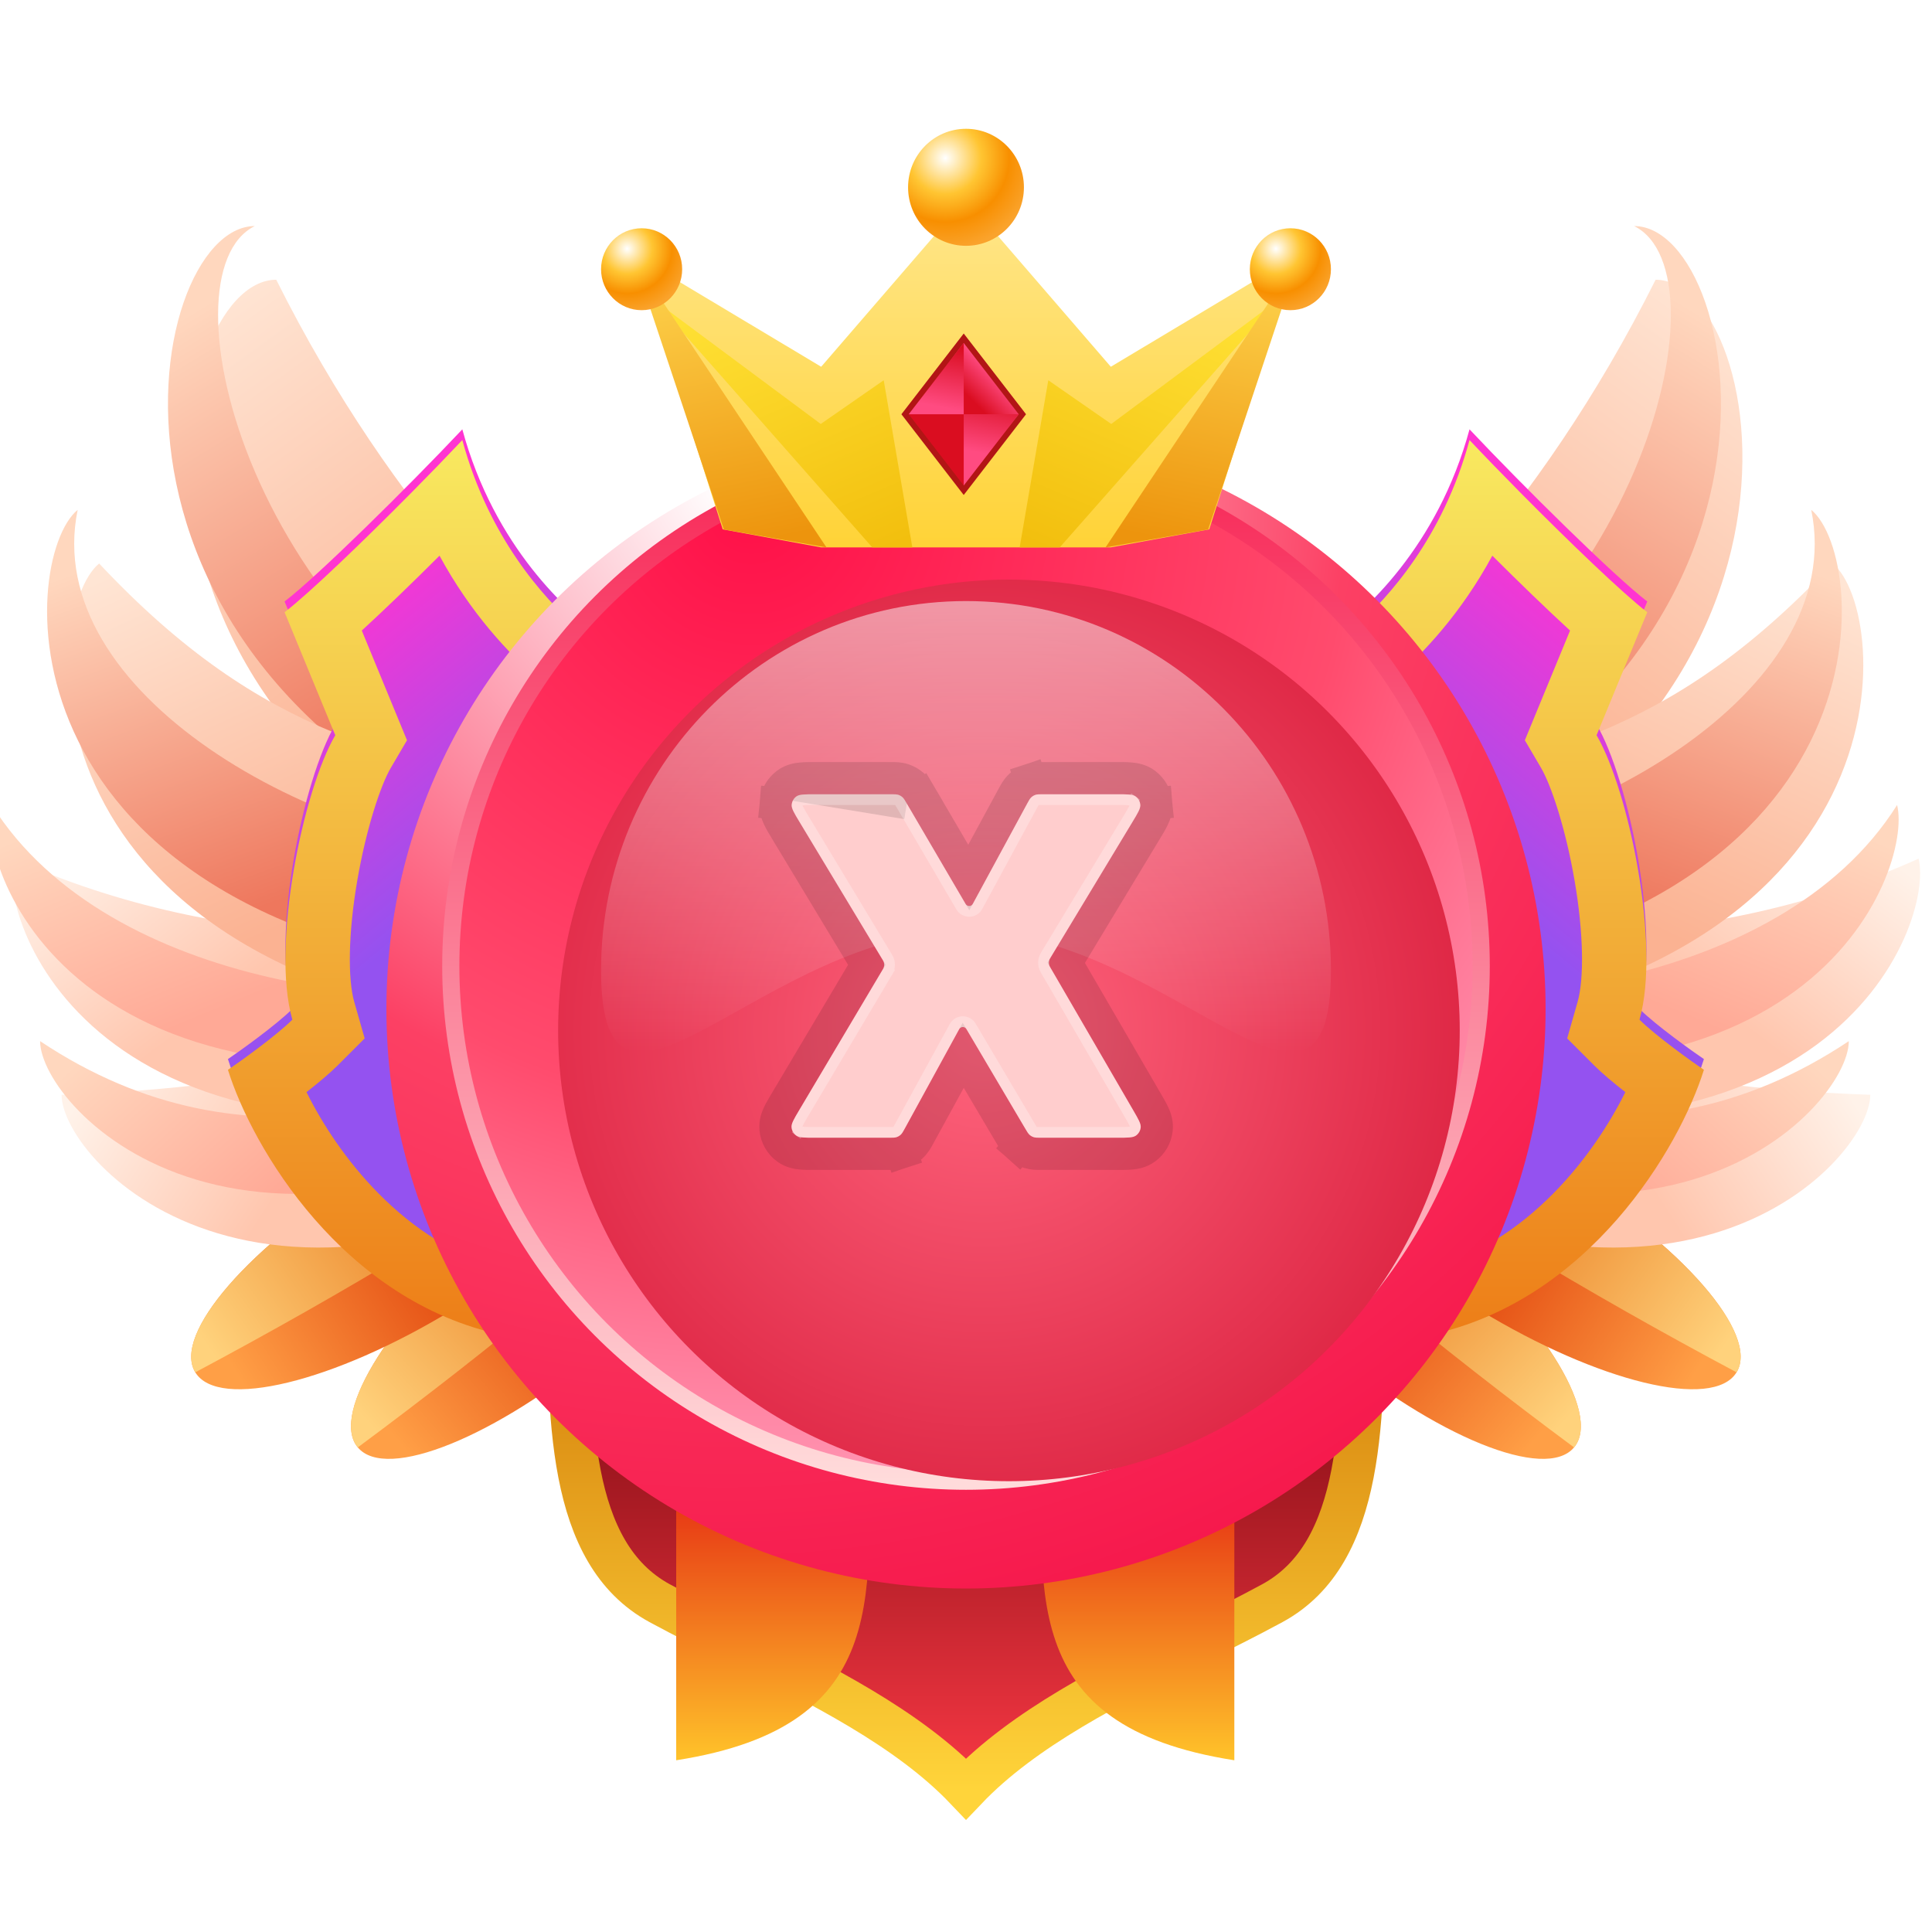 <svg width="180" height="180" viewBox="0 0 180 180" fill="none" xmlns="http://www.w3.org/2000/svg">
<path d="M68.729 153.092C66.216 151.839 63.754 150.612 61.457 149.364C52.879 144.703 52.944 132.065 53.012 118.865C53.018 117.691 53.024 116.512 53.024 115.334H126.976C126.976 116.512 126.982 117.691 126.988 118.865C127.056 132.065 127.121 144.703 118.543 149.364C116.246 150.612 113.784 151.839 111.271 153.092C103.566 156.933 95.381 161.013 90 166.667C84.619 161.013 76.434 156.933 68.729 153.092Z" fill="url(#paint0_linear_43_16993)" stroke="url(#paint1_linear_43_16993)" stroke-width="4"/>
<path d="M115 164C94.466 160.8 97.111 148 97.111 133H115V164Z" fill="url(#paint2_linear_43_16993)"/>
<path d="M63 164C83.534 160.8 80.889 148 80.889 133H63V164Z" fill="url(#paint3_linear_43_16993)"/>
<path d="M133.4 114.046C143.369 122.356 149.302 131.671 146.651 134.851C144 138.032 133.769 133.873 123.799 125.563C113.83 117.252 107.898 107.937 110.549 104.757C113.2 101.577 123.431 105.735 133.4 114.046Z" fill="url(#paint4_linear_43_16993)"/>
<path d="M133.4 114.046C143.369 122.356 149.302 131.671 146.651 134.852C134.103 125.548 121.87 115.526 110.549 104.757C113.2 101.577 123.431 105.736 133.4 114.046Z" fill="url(#paint5_linear_43_16993)"/>
<path d="M145.618 109.232C156.704 115.981 163.946 124.319 161.792 127.855C159.639 131.392 148.907 128.788 137.821 122.039C126.735 115.29 119.494 106.951 121.647 103.415C123.8 99.878 134.532 102.483 145.618 109.232Z" fill="url(#paint6_linear_43_16993)"/>
<path d="M145.618 109.233C156.704 115.982 163.946 124.32 161.793 127.857C148.01 120.506 134.433 112.398 121.647 103.416C123.8 99.88 134.532 102.484 145.618 109.233Z" fill="url(#paint7_linear_43_16993)"/>
<g filter="url(#filter0_i_43_16993)">
<path d="M174.249 100C152.758 99.2 144.389 96.073 124.186 87.237C122.804 88.906 120.221 95.123 116.264 101.925C154.749 127.5 174.249 106.283 174.249 100Z" fill="url(#paint8_linear_43_16993)"/>
</g>
<g filter="url(#filter1_i_43_16993)">
<path d="M174.249 100C154.749 113 135.749 105.5 119.249 98C117.867 99.669 120.221 95.123 116.264 101.925C154.749 127.5 174.249 106.283 174.249 100Z" fill="url(#paint9_linear_43_16993)"/>
</g>
<g filter="url(#filter2_i_43_16993)">
<path d="M178.749 77.999C158.749 86.999 137.249 85.999 125.32 82.663C124.582 84.7 124.249 91.424 122.819 99.163C170.595 111.142 180.249 83.999 178.749 77.999Z" fill="url(#paint10_linear_43_16993)"/>
</g>
<g filter="url(#filter3_i_43_16993)">
<path d="M178.748 77.999C167.748 95.499 138.177 97.834 126.248 94.499C125.511 96.536 124.248 91.424 122.819 99.163C170.595 111.142 180.248 83.999 178.748 77.999Z" fill="url(#paint11_linear_43_16993)"/>
</g>
<g filter="url(#filter4_i_43_16993)">
<path d="M154.249 24.062C143.249 46.062 129.249 59.563 119.749 67.063C121.249 71.063 123.249 78.563 124.248 84.063C173.248 68.063 164.749 24.062 154.249 24.062Z" fill="url(#paint12_linear_43_16993)"/>
</g>
<g filter="url(#filter5_i_43_16993)">
<path d="M154.249 24.062C163.249 28.499 154.721 63.499 125.749 75.499C127.249 79.499 127.749 79.499 124.249 84.063C173.249 68.063 164.749 24.062 154.249 24.062Z" fill="url(#paint13_linear_43_16993)"/>
</g>
<g filter="url(#filter6_i_43_16993)">
<path d="M170.749 50.5C155.249 67 143.249 68.5 124.749 73C124.749 75.167 127.249 87 129.749 94C178.749 89 176.249 55 170.749 50.5Z" fill="url(#paint14_linear_43_16993)"/>
</g>
<g filter="url(#filter7_i_43_16993)">
<path d="M170.748 50.5C174.249 67.5 148.749 82 128.249 83C128.249 85.167 130.249 91 129.748 94C178.748 89 176.248 55 170.748 50.5Z" fill="url(#paint15_linear_43_16993)"/>
</g>
<g filter="url(#filter8_d_43_16993)">
<path d="M136.912 38C133.939 48.975 127.004 55.166 123.749 57.417C123.749 69.99 124.99 88.999 127.064 120.746L127.145 122C145.829 122 156.201 104.834 158.749 96.673C157.749 96 154.249 93.5 152.749 92C154.749 85 151.721 70.565 148.749 65.5L153.471 54.04C150.357 51.648 142.007 43.403 136.912 38Z" fill="url(#paint16_linear_43_16993)"/>
</g>
<g filter="url(#filter9_i_43_16993)">
<path fill-rule="evenodd" clip-rule="evenodd" d="M148.749 65.5L153.471 54.04C151.21 52.303 146.188 47.481 141.657 42.901C139.947 41.173 138.307 39.48 136.912 38C136.29 40.294 135.495 42.38 134.597 44.264C131.2 51.391 126.323 55.636 123.749 57.417C123.749 69.99 124.99 88.999 127.064 120.746L127.145 122C128.48 122 129.772 121.912 131.022 121.747C131.734 121.652 132.433 121.533 133.118 121.389C148.057 118.263 156.487 103.919 158.749 96.673C157.749 96 154.249 93.5 152.749 92C154.749 85 151.721 70.565 148.749 65.5ZM151.429 98.75C150.348 97.906 149.274 97.011 148.506 96.243L146.01 93.746L146.979 90.352C147.592 88.208 147.546 83.969 146.7 79.04C145.863 74.167 144.513 70.137 143.574 68.537L142.066 65.968L146.278 55.747C144.129 53.777 141.549 51.279 139.036 48.772C136.153 54.098 132.607 57.897 129.769 60.33C129.929 71.938 130.992 88.8 132.722 115.323C137.499 114.131 141.481 111.468 144.729 108.18C147.746 105.127 149.977 101.673 151.429 98.75Z" fill="url(#paint17_linear_43_16993)"/>
</g>
<path d="M46.585 114.046C36.616 122.356 30.684 131.671 33.335 134.851C35.986 138.032 46.217 133.873 56.186 125.563C66.155 117.252 72.088 107.937 69.437 104.757C66.785 101.577 56.555 105.735 46.585 114.046Z" fill="url(#paint18_linear_43_16993)"/>
<path d="M46.585 114.046C36.616 122.356 30.684 131.671 33.335 134.852C45.882 125.548 58.115 115.526 69.436 104.757C66.785 101.577 56.555 105.736 46.585 114.046Z" fill="url(#paint19_linear_43_16993)"/>
<path d="M34.367 109.232C23.281 115.981 16.04 124.319 18.193 127.855C20.346 131.392 31.078 128.788 42.164 122.039C53.25 115.29 60.491 106.951 58.338 103.415C56.185 99.878 45.453 102.483 34.367 109.232Z" fill="url(#paint20_linear_43_16993)"/>
<path d="M34.367 109.233C23.281 115.982 16.04 124.32 18.193 127.857C31.975 120.506 45.553 112.398 58.338 103.416C56.185 99.88 45.453 102.484 34.367 109.233Z" fill="url(#paint21_linear_43_16993)"/>
<g filter="url(#filter10_i_43_16993)">
<path d="M5.737 100C27.228 99.2 35.596 96.073 55.799 87.237C57.181 88.906 59.764 95.123 63.721 101.925C25.237 127.5 5.737 106.283 5.737 100Z" fill="url(#paint22_linear_43_16993)"/>
</g>
<g filter="url(#filter11_i_43_16993)">
<path d="M5.737 100C25.237 113 44.237 105.5 60.737 98C62.118 99.669 59.764 95.123 63.721 101.925C25.237 127.5 5.737 106.283 5.737 100Z" fill="url(#paint23_linear_43_16993)"/>
</g>
<g filter="url(#filter12_i_43_16993)">
<path d="M1.237 77.999C21.237 86.999 42.737 85.999 54.666 82.663C55.403 84.7 55.737 91.424 57.166 99.163C9.39 111.142 -0.263 83.999 1.237 77.999Z" fill="url(#paint24_linear_43_16993)"/>
</g>
<g filter="url(#filter13_i_43_16993)">
<path d="M1.237 77.999C12.237 95.499 41.808 97.834 53.737 94.499C54.474 96.536 55.737 91.424 57.166 99.163C9.39 111.142 -0.263 83.999 1.237 77.999Z" fill="url(#paint25_linear_43_16993)"/>
</g>
<g filter="url(#filter14_i_43_16993)">
<path d="M25.737 24.062C36.737 46.062 50.737 59.563 60.237 67.063C58.737 71.063 56.737 78.563 55.737 84.063C6.737 68.063 15.237 24.062 25.737 24.062Z" fill="url(#paint26_linear_43_16993)"/>
</g>
<g filter="url(#filter15_i_43_16993)">
<path d="M25.737 24.062C16.737 28.499 25.264 63.499 54.237 75.499C52.737 79.499 52.237 79.499 55.737 84.063C6.737 68.063 15.237 24.062 25.737 24.062Z" fill="url(#paint27_linear_43_16993)"/>
</g>
<g filter="url(#filter16_i_43_16993)">
<path d="M9.237 50.5C24.737 67 36.737 68.5 55.237 73C55.237 75.167 52.737 87 50.237 94C1.237 89 3.737 55 9.237 50.5Z" fill="url(#paint28_linear_43_16993)"/>
</g>
<g filter="url(#filter17_i_43_16993)">
<path d="M9.237 50.5C5.737 67.5 31.237 82 51.737 83C51.737 85.167 49.737 91 50.237 94C1.237 89 3.737 55 9.237 50.5Z" fill="url(#paint29_linear_43_16993)"/>
</g>
<g filter="url(#filter18_d_43_16993)">
<path d="M43.074 38C46.046 48.975 52.981 55.166 56.237 57.417C56.237 69.99 54.995 88.999 52.922 120.746L52.84 122C34.157 122 23.785 104.834 21.237 96.673C22.237 96 25.737 93.5 27.237 92C25.237 85 28.265 70.565 31.237 65.5L26.514 54.04C29.628 51.648 37.978 43.403 43.074 38Z" fill="url(#paint30_linear_43_16993)"/>
</g>
<g filter="url(#filter19_i_43_16993)">
<path fill-rule="evenodd" clip-rule="evenodd" d="M31.237 65.5L26.514 54.04C28.775 52.303 33.797 47.481 38.329 42.901C40.038 41.173 41.678 39.48 43.074 38C43.695 40.294 44.49 42.38 45.388 44.264C48.785 51.391 53.662 55.636 56.237 57.417C56.237 69.99 54.995 88.999 52.922 120.746L52.84 122C51.505 122 50.214 121.912 48.964 121.747C48.251 121.652 47.552 121.533 46.867 121.389C31.929 118.263 23.499 103.919 21.237 96.673C22.237 96 25.737 93.5 27.237 92C25.237 85 28.265 70.565 31.237 65.5ZM28.556 98.75C29.637 97.906 30.711 97.011 31.48 96.243L33.976 93.746L33.006 90.352C32.394 88.208 32.44 83.969 33.286 79.04C34.122 74.167 35.473 70.137 36.412 68.537L37.919 65.968L33.707 55.747C35.856 53.777 38.437 51.279 40.95 48.772C43.832 54.098 47.378 57.897 50.216 60.33C50.057 71.938 48.993 88.8 47.263 115.323C42.487 114.131 38.504 111.468 35.256 108.18C32.24 105.127 30.008 101.673 28.556 98.75Z" fill="url(#paint31_linear_43_16993)"/>
</g>
<g filter="url(#filter20_d_43_16993)">
<circle cx="90" cy="90" r="54" fill="url(#paint32_radial_43_16993)"/>
</g>
<circle cx="90" cy="90" r="48" fill="url(#paint33_radial_43_16993)" stroke="url(#paint34_linear_43_16993)" stroke-width="1.6"/>
<g filter="url(#filter21_i_43_16993)">
<circle cx="90" cy="90" r="42" fill="url(#paint35_radial_43_16993)"/>
</g>
<path opacity="0.5" d="M124 90.407C124 109.409 108.778 86.758 90 86.758C71.222 86.758 56 109.409 56 90.407C56 71.404 71.222 56 90 56C108.778 56 124 71.404 124 90.407Z" fill="url(#paint36_linear_43_16993)"/>
<path d="M84.314 105.113C84.137 105.436 84.049 105.597 83.922 105.715C83.811 105.819 83.678 105.897 83.533 105.946C83.369 106 83.185 106 82.817 106H75.932C74.95 106 74.459 106 74.177 105.794C73.932 105.614 73.775 105.338 73.746 105.036C73.712 104.689 73.963 104.266 74.465 103.422L82.27 90.279C82.341 90.159 82.379 90.022 82.379 89.882C82.379 89.74 82.34 89.602 82.267 89.48L74.494 76.588C73.983 75.741 73.728 75.318 73.76 74.969C73.788 74.665 73.945 74.388 74.19 74.207C74.472 74 74.967 74 75.956 74H83C83.356 74 83.535 74 83.695 74.052C83.836 74.097 83.966 74.172 84.077 74.271C84.202 74.383 84.292 74.537 84.473 74.844L89.964 84.222C90.033 84.34 90.159 84.412 90.296 84.412C90.437 84.412 90.567 84.335 90.634 84.21L95.688 74.893C95.864 74.568 95.952 74.406 96.079 74.287C96.191 74.183 96.324 74.103 96.469 74.055C96.634 74 96.819 74 97.188 74H104.042C105.032 74 105.527 74 105.809 74.207C106.055 74.388 106.211 74.666 106.239 74.97C106.271 75.318 106.015 75.742 105.503 76.589L97.835 89.287C97.761 89.41 97.722 89.55 97.722 89.693C97.722 89.832 97.758 89.968 97.828 90.087L105.578 103.436C106.067 104.277 106.311 104.698 106.275 105.043C106.244 105.344 106.087 105.618 105.842 105.796C105.561 106 105.075 106 104.103 106H96.996C96.641 106 96.464 106 96.304 105.949C96.163 105.903 96.034 105.829 95.923 105.731C95.798 105.62 95.707 105.467 95.527 105.162L90.037 95.874C89.968 95.756 89.841 95.684 89.705 95.684C89.563 95.684 89.433 95.761 89.365 95.885L84.314 105.113Z" fill="#FFCDCD"/>
<path d="M84.492 74.833L85.767 74.086L90.259 81.757L94.369 74.178C94.381 74.156 94.393 74.133 94.406 74.109C94.536 73.867 94.739 73.486 95.055 73.192C95.324 72.94 95.645 72.749 95.995 72.632L96.467 74.048L95.995 72.632C96.404 72.496 96.835 72.498 97.11 72.5C97.138 72.5 97.164 72.5 97.188 72.5H104.042L104.1 72.5C104.545 72.5 104.976 72.5 105.328 72.532C105.686 72.565 106.219 72.647 106.698 72.999C107.289 73.434 107.666 74.102 107.733 74.834L106.239 74.97L107.733 74.834C107.787 75.426 107.581 75.924 107.424 76.247C107.27 76.566 107.047 76.934 106.817 77.315L106.787 77.364L99.338 89.7L106.876 102.683L106.904 102.732C107.124 103.11 107.337 103.477 107.484 103.794C107.634 104.117 107.828 104.613 107.767 105.197C107.692 105.922 107.313 106.58 106.724 107.009C106.249 107.354 105.724 107.436 105.369 107.468C105.021 107.5 104.596 107.5 104.159 107.5L104.103 107.5H96.996C96.973 107.5 96.948 107.5 96.921 107.5C96.657 107.502 96.242 107.504 95.845 107.377C95.506 107.268 95.194 107.089 94.927 106.853L95.923 105.731L94.927 106.853C94.616 106.577 94.407 106.218 94.274 105.99C94.26 105.967 94.247 105.945 94.236 105.925L89.742 98.321L85.63 105.833C85.618 105.854 85.606 105.877 85.593 105.902C85.463 106.142 85.258 106.521 84.944 106.813C84.674 107.063 84.355 107.253 84.006 107.369L83.533 105.946L84.006 107.369C83.598 107.504 83.168 107.502 82.895 107.5C82.867 107.5 82.841 107.5 82.817 107.5H75.932L75.875 107.5C75.434 107.5 75.005 107.5 74.655 107.468C74.299 107.435 73.769 107.354 73.291 107.004C72.701 106.572 72.323 105.908 72.253 105.18C72.196 104.591 72.397 104.094 72.55 103.77C72.702 103.453 72.92 103.085 73.146 102.705L73.175 102.656L80.76 89.885L73.209 77.362C73.2 77.346 73.19 77.33 73.18 77.313C72.95 76.933 72.728 76.564 72.574 76.246C72.417 75.923 72.212 75.424 72.266 74.832L73.569 74.952L72.266 74.832C72.333 74.101 72.71 73.434 73.302 72.999M84.492 74.833L73.302 72.999M84.492 74.833L85.767 74.086C85.755 74.066 85.742 74.044 85.729 74.021C85.596 73.791 85.388 73.43 85.076 73.152C84.809 72.914 84.496 72.734 84.155 72.624C83.758 72.496 83.341 72.498 83.076 72.5C83.049 72.5 83.023 72.5 83 72.5H75.956C75.936 72.5 75.917 72.5 75.898 72.5M84.492 74.833L75.898 72.5M73.302 72.999C73.781 72.647 74.313 72.565 74.671 72.532M73.302 72.999L74.671 72.532M75.898 72.5C75.454 72.5 75.023 72.5 74.671 72.532M75.898 72.5L74.671 72.532M80.983 90.255C80.983 90.255 80.982 90.254 80.982 90.254L80.983 90.255Z" stroke="black" stroke-opacity="0.12" stroke-width="3" style="mix-blend-mode:plus-darker"/>
<path d="M105.512 74.61L105.809 74.207L105.512 74.61C105.643 74.706 105.726 74.854 105.741 75.015C105.744 75.05 105.738 75.141 105.625 75.374C105.514 75.604 105.336 75.898 105.075 76.331L97.406 89.029C97.285 89.229 97.222 89.459 97.222 89.693C97.222 89.92 97.281 90.142 97.395 90.338L105.146 103.687C105.395 104.116 105.564 104.408 105.67 104.636C105.777 104.866 105.781 104.956 105.778 104.992C105.761 105.152 105.678 105.297 105.548 105.392C105.519 105.412 105.439 105.453 105.186 105.477C104.936 105.499 104.599 105.5 104.103 105.5H96.996C96.608 105.5 96.524 105.494 96.457 105.473C96.383 105.449 96.314 105.409 96.255 105.357C96.202 105.31 96.155 105.242 95.957 104.907L90.468 95.619C90.308 95.349 90.018 95.184 89.705 95.184C89.381 95.184 89.082 95.36 88.927 95.644L83.875 104.873C83.682 105.226 83.635 105.299 83.582 105.348C83.522 105.404 83.452 105.445 83.375 105.471C83.306 105.494 83.219 105.5 82.817 105.5H75.932C75.431 105.5 75.09 105.499 74.838 105.476C74.582 105.453 74.501 105.411 74.473 105.391L74.177 105.794L74.473 105.391C74.343 105.295 74.259 105.149 74.244 104.988C74.24 104.953 74.246 104.862 74.356 104.63C74.465 104.401 74.639 104.108 74.895 103.677L82.7 90.534L82.27 90.279L82.7 90.534C82.817 90.337 82.879 90.112 82.879 89.882C82.879 89.65 82.816 89.421 82.695 89.222L74.922 76.33C74.662 75.898 74.485 75.603 74.374 75.374C74.261 75.141 74.255 75.05 74.258 75.015C74.273 74.853 74.356 74.706 74.487 74.61C74.515 74.589 74.596 74.547 74.854 74.524C75.108 74.501 75.451 74.5 75.956 74.5H83C83.39 74.5 83.474 74.506 83.541 74.527C83.616 74.552 83.685 74.591 83.744 74.644C83.797 74.691 83.844 74.76 84.041 75.097L89.532 84.474C89.691 84.745 89.982 84.912 90.296 84.912C90.621 84.912 90.919 84.734 91.074 84.449L96.127 75.131C96.32 74.776 96.367 74.702 96.42 74.653C96.48 74.597 96.55 74.555 96.628 74.529C96.697 74.506 96.784 74.5 97.188 74.5H104.042C104.547 74.5 104.891 74.501 105.145 74.524C105.403 74.547 105.484 74.589 105.512 74.61Z" stroke="white" stroke-opacity="0.25"/>
<path fill-rule="evenodd" clip-rule="evenodd" d="M67.334 49.317L59.238 23.831L76.508 34.169L90 18.541L103.492 34.169L120.762 23.831L112.667 49.317L103.492 51H90H76.508L67.334 49.317Z" fill="url(#paint37_linear_43_16993)"/>
<path d="M97.667 35.427L103.533 39.5L119 28L98.733 51H95L97.667 35.427Z" fill="url(#paint38_linear_43_16993)"/>
<path d="M82.333 35.427L76.467 39.5L61 28L81.267 51H85L82.333 35.427Z" fill="url(#paint39_linear_43_16993)"/>
<path d="M121 24L112.562 49.327L103 51L121 24Z" fill="url(#paint40_linear_43_16993)"/>
<path d="M59 24L67.438 49.327L77 51L59 24Z" fill="url(#paint41_linear_43_16993)"/>
<path d="M90 31.788L89.788 31.514L89.576 31.788L84.452 38.428L84.323 38.595L84.452 38.761L89.576 45.401L89.788 45.675L90 45.401L95.124 38.761L95.252 38.595L95.124 38.428L90 31.788Z" fill="url(#paint42_linear_43_16993)" stroke="#B21515" stroke-width="0.54"/>
<path d="M94.912 38.594L89.788 45.233L89.788 38.594H94.912Z" fill="url(#paint43_linear_43_16993)"/>
<path d="M89.788 31.955L89.788 38.595L84.664 38.595L89.788 31.955Z" fill="url(#paint44_linear_43_16993)"/>
<ellipse cx="59.778" cy="25.083" rx="3.778" ry="3.816" fill="url(#paint45_radial_43_16993)"/>
<ellipse cx="120.222" cy="25.083" rx="3.778" ry="3.816" fill="url(#paint46_radial_43_16993)"/>
<ellipse cx="90" cy="17.451" rx="5.397" ry="5.451" fill="url(#paint47_radial_43_16993)"/>
<defs>
<filter id="filter0_i_43_16993" x="116.264" y="87.236" width="57.985" height="27.998" filterUnits="userSpaceOnUse" color-interpolation-filters="sRGB">
<feFlood flood-opacity="0" result="BackgroundImageFix"/>
<feBlend mode="normal" in="SourceGraphic" in2="BackgroundImageFix" result="shape"/>
<feColorMatrix in="SourceAlpha" type="matrix" values="0 0 0 0 0 0 0 0 0 0 0 0 0 0 0 0 0 0 127 0" result="hardAlpha"/>
<feOffset dy="2"/>
<feGaussianBlur stdDeviation="0.5"/>
<feComposite in2="hardAlpha" operator="arithmetic" k2="-1" k3="1"/>
<feColorMatrix type="matrix" values="0 0 0 0 1 0 0 0 0 1 0 0 0 0 1 0 0 0 0.5 0"/>
<feBlend mode="normal" in2="shape" result="effect1_innerShadow_43_16993"/>
</filter>
<filter id="filter1_i_43_16993" x="115.664" y="97.4" width="58.584" height="16.834" filterUnits="userSpaceOnUse" color-interpolation-filters="sRGB">
<feFlood flood-opacity="0" result="BackgroundImageFix"/>
<feBlend mode="normal" in="SourceGraphic" in2="BackgroundImageFix" result="shape"/>
<feColorMatrix in="SourceAlpha" type="matrix" values="0 0 0 0 0 0 0 0 0 0 0 0 0 0 0 0 0 0 127 0" result="hardAlpha"/>
<feOffset dx="-2" dy="-3"/>
<feGaussianBlur stdDeviation="0.3"/>
<feComposite in2="hardAlpha" operator="arithmetic" k2="-1" k3="1"/>
<feColorMatrix type="matrix" values="0 0 0 0 0 0 0 0 0 0 0 0 0 0 0 0 0 0 0.06 0"/>
<feBlend mode="color-burn" in2="shape" result="effect1_innerShadow_43_16993"/>
</filter>
<filter id="filter2_i_43_16993" x="122.819" y="77.998" width="56.073" height="25.184" filterUnits="userSpaceOnUse" color-interpolation-filters="sRGB">
<feFlood flood-opacity="0" result="BackgroundImageFix"/>
<feBlend mode="normal" in="SourceGraphic" in2="BackgroundImageFix" result="shape"/>
<feColorMatrix in="SourceAlpha" type="matrix" values="0 0 0 0 0 0 0 0 0 0 0 0 0 0 0 0 0 0 127 0" result="hardAlpha"/>
<feOffset dy="2"/>
<feGaussianBlur stdDeviation="0.5"/>
<feComposite in2="hardAlpha" operator="arithmetic" k2="-1" k3="1"/>
<feColorMatrix type="matrix" values="0 0 0 0 1 0 0 0 0 1 0 0 0 0 1 0 0 0 0.5 0"/>
<feBlend mode="normal" in2="shape" result="effect1_innerShadow_43_16993"/>
</filter>
<filter id="filter3_i_43_16993" x="122.219" y="77.398" width="56.673" height="24.784" filterUnits="userSpaceOnUse" color-interpolation-filters="sRGB">
<feFlood flood-opacity="0" result="BackgroundImageFix"/>
<feBlend mode="normal" in="SourceGraphic" in2="BackgroundImageFix" result="shape"/>
<feColorMatrix in="SourceAlpha" type="matrix" values="0 0 0 0 0 0 0 0 0 0 0 0 0 0 0 0 0 0 127 0" result="hardAlpha"/>
<feOffset dx="-2" dy="-3"/>
<feGaussianBlur stdDeviation="0.3"/>
<feComposite in2="hardAlpha" operator="arithmetic" k2="-1" k3="1"/>
<feColorMatrix type="matrix" values="0 0 0 0 0 0 0 0 0 0 0 0 0 0 0 0 0 0 0.06 0"/>
<feBlend mode="color-burn" in2="shape" result="effect1_innerShadow_43_16993"/>
</filter>
<filter id="filter4_i_43_16993" x="119.749" y="24.062" width="42.588" height="61" filterUnits="userSpaceOnUse" color-interpolation-filters="sRGB">
<feFlood flood-opacity="0" result="BackgroundImageFix"/>
<feBlend mode="normal" in="SourceGraphic" in2="BackgroundImageFix" result="shape"/>
<feColorMatrix in="SourceAlpha" type="matrix" values="0 0 0 0 0 0 0 0 0 0 0 0 0 0 0 0 0 0 127 0" result="hardAlpha"/>
<feOffset dy="2"/>
<feGaussianBlur stdDeviation="0.5"/>
<feComposite in2="hardAlpha" operator="arithmetic" k2="-1" k3="1"/>
<feColorMatrix type="matrix" values="0 0 0 0 1 0 0 0 0 1 0 0 0 0 1 0 0 0 0.5 0"/>
<feBlend mode="normal" in2="shape" result="effect1_innerShadow_43_16993"/>
</filter>
<filter id="filter5_i_43_16993" x="123.649" y="23.462" width="38.688" height="60.6" filterUnits="userSpaceOnUse" color-interpolation-filters="sRGB">
<feFlood flood-opacity="0" result="BackgroundImageFix"/>
<feBlend mode="normal" in="SourceGraphic" in2="BackgroundImageFix" result="shape"/>
<feColorMatrix in="SourceAlpha" type="matrix" values="0 0 0 0 0 0 0 0 0 0 0 0 0 0 0 0 0 0 127 0" result="hardAlpha"/>
<feOffset dx="-2" dy="-3"/>
<feGaussianBlur stdDeviation="0.3"/>
<feComposite in2="hardAlpha" operator="arithmetic" k2="-1" k3="1"/>
<feColorMatrix type="matrix" values="0 0 0 0 0 0 0 0 0 0 0 0 0 0 0 0 0 0 0.06 0"/>
<feBlend mode="color-burn" in2="shape" result="effect1_innerShadow_43_16993"/>
</filter>
<filter id="filter6_i_43_16993" x="124.749" y="50.5" width="48.85" height="44.5" filterUnits="userSpaceOnUse" color-interpolation-filters="sRGB">
<feFlood flood-opacity="0" result="BackgroundImageFix"/>
<feBlend mode="normal" in="SourceGraphic" in2="BackgroundImageFix" result="shape"/>
<feColorMatrix in="SourceAlpha" type="matrix" values="0 0 0 0 0 0 0 0 0 0 0 0 0 0 0 0 0 0 127 0" result="hardAlpha"/>
<feOffset dy="2"/>
<feGaussianBlur stdDeviation="0.5"/>
<feComposite in2="hardAlpha" operator="arithmetic" k2="-1" k3="1"/>
<feColorMatrix type="matrix" values="0 0 0 0 1 0 0 0 0 1 0 0 0 0 1 0 0 0 0.5 0"/>
<feBlend mode="normal" in2="shape" result="effect1_innerShadow_43_16993"/>
</filter>
<filter id="filter7_i_43_16993" x="127.649" y="49.9" width="45.95" height="44.1" filterUnits="userSpaceOnUse" color-interpolation-filters="sRGB">
<feFlood flood-opacity="0" result="BackgroundImageFix"/>
<feBlend mode="normal" in="SourceGraphic" in2="BackgroundImageFix" result="shape"/>
<feColorMatrix in="SourceAlpha" type="matrix" values="0 0 0 0 0 0 0 0 0 0 0 0 0 0 0 0 0 0 127 0" result="hardAlpha"/>
<feOffset dx="-2" dy="-3"/>
<feGaussianBlur stdDeviation="0.3"/>
<feComposite in2="hardAlpha" operator="arithmetic" k2="-1" k3="1"/>
<feColorMatrix type="matrix" values="0 0 0 0 0 0 0 0 0 0 0 0 0 0 0 0 0 0 0.06 0"/>
<feBlend mode="color-burn" in2="shape" result="effect1_innerShadow_43_16993"/>
</filter>
<filter id="filter8_d_43_16993" x="119.749" y="36" width="43" height="92" filterUnits="userSpaceOnUse" color-interpolation-filters="sRGB">
<feFlood flood-opacity="0" result="BackgroundImageFix"/>
<feColorMatrix in="SourceAlpha" type="matrix" values="0 0 0 0 0 0 0 0 0 0 0 0 0 0 0 0 0 0 127 0" result="hardAlpha"/>
<feOffset dy="2"/>
<feGaussianBlur stdDeviation="2"/>
<feComposite in2="hardAlpha" operator="out"/>
<feColorMatrix type="matrix" values="0 0 0 0 0 0 0 0 0 0 0 0 0 0 0 0 0 0 0.25 0"/>
<feBlend mode="normal" in2="BackgroundImageFix" result="effect1_dropShadow_43_16993"/>
<feBlend mode="normal" in="SourceGraphic" in2="effect1_dropShadow_43_16993" result="shape"/>
</filter>
<filter id="filter9_i_43_16993" x="123.749" y="38" width="35" height="86" filterUnits="userSpaceOnUse" color-interpolation-filters="sRGB">
<feFlood flood-opacity="0" result="BackgroundImageFix"/>
<feBlend mode="normal" in="SourceGraphic" in2="BackgroundImageFix" result="shape"/>
<feColorMatrix in="SourceAlpha" type="matrix" values="0 0 0 0 0 0 0 0 0 0 0 0 0 0 0 0 0 0 127 0" result="hardAlpha"/>
<feOffset dy="3"/>
<feGaussianBlur stdDeviation="1"/>
<feComposite in2="hardAlpha" operator="arithmetic" k2="-1" k3="1"/>
<feColorMatrix type="matrix" values="0 0 0 0 1 0 0 0 0 1 0 0 0 0 1 0 0 0 0.1 0"/>
<feBlend mode="plus-lighter" in2="shape" result="effect1_innerShadow_43_16993"/>
</filter>
<filter id="filter10_i_43_16993" x="5.737" y="87.236" width="57.985" height="27.998" filterUnits="userSpaceOnUse" color-interpolation-filters="sRGB">
<feFlood flood-opacity="0" result="BackgroundImageFix"/>
<feBlend mode="normal" in="SourceGraphic" in2="BackgroundImageFix" result="shape"/>
<feColorMatrix in="SourceAlpha" type="matrix" values="0 0 0 0 0 0 0 0 0 0 0 0 0 0 0 0 0 0 127 0" result="hardAlpha"/>
<feOffset dy="2"/>
<feGaussianBlur stdDeviation="0.5"/>
<feComposite in2="hardAlpha" operator="arithmetic" k2="-1" k3="1"/>
<feColorMatrix type="matrix" values="0 0 0 0 1 0 0 0 0 1 0 0 0 0 1 0 0 0 0.5 0"/>
<feBlend mode="normal" in2="shape" result="effect1_innerShadow_43_16993"/>
</filter>
<filter id="filter11_i_43_16993" x="5.137" y="97.4" width="58.584" height="16.834" filterUnits="userSpaceOnUse" color-interpolation-filters="sRGB">
<feFlood flood-opacity="0" result="BackgroundImageFix"/>
<feBlend mode="normal" in="SourceGraphic" in2="BackgroundImageFix" result="shape"/>
<feColorMatrix in="SourceAlpha" type="matrix" values="0 0 0 0 0 0 0 0 0 0 0 0 0 0 0 0 0 0 127 0" result="hardAlpha"/>
<feOffset dx="-2" dy="-3"/>
<feGaussianBlur stdDeviation="0.3"/>
<feComposite in2="hardAlpha" operator="arithmetic" k2="-1" k3="1"/>
<feColorMatrix type="matrix" values="0 0 0 0 0 0 0 0 0 0 0 0 0 0 0 0 0 0 0.06 0"/>
<feBlend mode="color-burn" in2="shape" result="effect1_innerShadow_43_16993"/>
</filter>
<filter id="filter12_i_43_16993" x="1.093" y="77.998" width="56.073" height="25.184" filterUnits="userSpaceOnUse" color-interpolation-filters="sRGB">
<feFlood flood-opacity="0" result="BackgroundImageFix"/>
<feBlend mode="normal" in="SourceGraphic" in2="BackgroundImageFix" result="shape"/>
<feColorMatrix in="SourceAlpha" type="matrix" values="0 0 0 0 0 0 0 0 0 0 0 0 0 0 0 0 0 0 127 0" result="hardAlpha"/>
<feOffset dy="2"/>
<feGaussianBlur stdDeviation="0.5"/>
<feComposite in2="hardAlpha" operator="arithmetic" k2="-1" k3="1"/>
<feColorMatrix type="matrix" values="0 0 0 0 1 0 0 0 0 1 0 0 0 0 1 0 0 0 0.5 0"/>
<feBlend mode="normal" in2="shape" result="effect1_innerShadow_43_16993"/>
</filter>
<filter id="filter13_i_43_16993" x="0.493" y="77.398" width="56.673" height="24.784" filterUnits="userSpaceOnUse" color-interpolation-filters="sRGB">
<feFlood flood-opacity="0" result="BackgroundImageFix"/>
<feBlend mode="normal" in="SourceGraphic" in2="BackgroundImageFix" result="shape"/>
<feColorMatrix in="SourceAlpha" type="matrix" values="0 0 0 0 0 0 0 0 0 0 0 0 0 0 0 0 0 0 127 0" result="hardAlpha"/>
<feOffset dx="-2" dy="-3"/>
<feGaussianBlur stdDeviation="0.3"/>
<feComposite in2="hardAlpha" operator="arithmetic" k2="-1" k3="1"/>
<feColorMatrix type="matrix" values="0 0 0 0 0 0 0 0 0 0 0 0 0 0 0 0 0 0 0.06 0"/>
<feBlend mode="color-burn" in2="shape" result="effect1_innerShadow_43_16993"/>
</filter>
<filter id="filter14_i_43_16993" x="17.649" y="24.062" width="42.588" height="61" filterUnits="userSpaceOnUse" color-interpolation-filters="sRGB">
<feFlood flood-opacity="0" result="BackgroundImageFix"/>
<feBlend mode="normal" in="SourceGraphic" in2="BackgroundImageFix" result="shape"/>
<feColorMatrix in="SourceAlpha" type="matrix" values="0 0 0 0 0 0 0 0 0 0 0 0 0 0 0 0 0 0 127 0" result="hardAlpha"/>
<feOffset dy="2"/>
<feGaussianBlur stdDeviation="0.5"/>
<feComposite in2="hardAlpha" operator="arithmetic" k2="-1" k3="1"/>
<feColorMatrix type="matrix" values="0 0 0 0 1 0 0 0 0 1 0 0 0 0 1 0 0 0 0.5 0"/>
<feBlend mode="normal" in2="shape" result="effect1_innerShadow_43_16993"/>
</filter>
<filter id="filter15_i_43_16993" x="17.049" y="23.462" width="38.688" height="60.6" filterUnits="userSpaceOnUse" color-interpolation-filters="sRGB">
<feFlood flood-opacity="0" result="BackgroundImageFix"/>
<feBlend mode="normal" in="SourceGraphic" in2="BackgroundImageFix" result="shape"/>
<feColorMatrix in="SourceAlpha" type="matrix" values="0 0 0 0 0 0 0 0 0 0 0 0 0 0 0 0 0 0 127 0" result="hardAlpha"/>
<feOffset dx="-2" dy="-3"/>
<feGaussianBlur stdDeviation="0.3"/>
<feComposite in2="hardAlpha" operator="arithmetic" k2="-1" k3="1"/>
<feColorMatrix type="matrix" values="0 0 0 0 0 0 0 0 0 0 0 0 0 0 0 0 0 0 0.06 0"/>
<feBlend mode="color-burn" in2="shape" result="effect1_innerShadow_43_16993"/>
</filter>
<filter id="filter16_i_43_16993" x="6.387" y="50.5" width="48.85" height="44.5" filterUnits="userSpaceOnUse" color-interpolation-filters="sRGB">
<feFlood flood-opacity="0" result="BackgroundImageFix"/>
<feBlend mode="normal" in="SourceGraphic" in2="BackgroundImageFix" result="shape"/>
<feColorMatrix in="SourceAlpha" type="matrix" values="0 0 0 0 0 0 0 0 0 0 0 0 0 0 0 0 0 0 127 0" result="hardAlpha"/>
<feOffset dy="2"/>
<feGaussianBlur stdDeviation="0.5"/>
<feComposite in2="hardAlpha" operator="arithmetic" k2="-1" k3="1"/>
<feColorMatrix type="matrix" values="0 0 0 0 1 0 0 0 0 1 0 0 0 0 1 0 0 0 0.5 0"/>
<feBlend mode="normal" in2="shape" result="effect1_innerShadow_43_16993"/>
</filter>
<filter id="filter17_i_43_16993" x="5.787" y="49.9" width="45.95" height="44.1" filterUnits="userSpaceOnUse" color-interpolation-filters="sRGB">
<feFlood flood-opacity="0" result="BackgroundImageFix"/>
<feBlend mode="normal" in="SourceGraphic" in2="BackgroundImageFix" result="shape"/>
<feColorMatrix in="SourceAlpha" type="matrix" values="0 0 0 0 0 0 0 0 0 0 0 0 0 0 0 0 0 0 127 0" result="hardAlpha"/>
<feOffset dx="-2" dy="-3"/>
<feGaussianBlur stdDeviation="0.3"/>
<feComposite in2="hardAlpha" operator="arithmetic" k2="-1" k3="1"/>
<feColorMatrix type="matrix" values="0 0 0 0 0 0 0 0 0 0 0 0 0 0 0 0 0 0 0.06 0"/>
<feBlend mode="color-burn" in2="shape" result="effect1_innerShadow_43_16993"/>
</filter>
<filter id="filter18_d_43_16993" x="17.237" y="36" width="43" height="92" filterUnits="userSpaceOnUse" color-interpolation-filters="sRGB">
<feFlood flood-opacity="0" result="BackgroundImageFix"/>
<feColorMatrix in="SourceAlpha" type="matrix" values="0 0 0 0 0 0 0 0 0 0 0 0 0 0 0 0 0 0 127 0" result="hardAlpha"/>
<feOffset dy="2"/>
<feGaussianBlur stdDeviation="2"/>
<feComposite in2="hardAlpha" operator="out"/>
<feColorMatrix type="matrix" values="0 0 0 0 0 0 0 0 0 0 0 0 0 0 0 0 0 0 0.25 0"/>
<feBlend mode="normal" in2="BackgroundImageFix" result="effect1_dropShadow_43_16993"/>
<feBlend mode="normal" in="SourceGraphic" in2="effect1_dropShadow_43_16993" result="shape"/>
</filter>
<filter id="filter19_i_43_16993" x="21.237" y="38" width="35" height="86" filterUnits="userSpaceOnUse" color-interpolation-filters="sRGB">
<feFlood flood-opacity="0" result="BackgroundImageFix"/>
<feBlend mode="normal" in="SourceGraphic" in2="BackgroundImageFix" result="shape"/>
<feColorMatrix in="SourceAlpha" type="matrix" values="0 0 0 0 0 0 0 0 0 0 0 0 0 0 0 0 0 0 127 0" result="hardAlpha"/>
<feOffset dy="3"/>
<feGaussianBlur stdDeviation="1"/>
<feComposite in2="hardAlpha" operator="arithmetic" k2="-1" k3="1"/>
<feColorMatrix type="matrix" values="0 0 0 0 1 0 0 0 0 1 0 0 0 0 1 0 0 0 0.1 0"/>
<feBlend mode="plus-lighter" in2="shape" result="effect1_innerShadow_43_16993"/>
</filter>
<filter id="filter20_d_43_16993" x="32" y="36" width="116" height="116" filterUnits="userSpaceOnUse" color-interpolation-filters="sRGB">
<feFlood flood-opacity="0" result="BackgroundImageFix"/>
<feColorMatrix in="SourceAlpha" type="matrix" values="0 0 0 0 0 0 0 0 0 0 0 0 0 0 0 0 0 0 127 0" result="hardAlpha"/>
<feOffset dy="4"/>
<feGaussianBlur stdDeviation="2"/>
<feComposite in2="hardAlpha" operator="out"/>
<feColorMatrix type="matrix" values="0 0 0 0 0 0 0 0 0 0 0 0 0 0 0 0 0 0 0.15 0"/>
<feBlend mode="normal" in2="BackgroundImageFix" result="effect1_dropShadow_43_16993"/>
<feBlend mode="normal" in="SourceGraphic" in2="effect1_dropShadow_43_16993" result="shape"/>
</filter>
<filter id="filter21_i_43_16993" x="48" y="48" width="88" height="90" filterUnits="userSpaceOnUse" color-interpolation-filters="sRGB">
<feFlood flood-opacity="0" result="BackgroundImageFix"/>
<feBlend mode="normal" in="SourceGraphic" in2="BackgroundImageFix" result="shape"/>
<feColorMatrix in="SourceAlpha" type="matrix" values="0 0 0 0 0 0 0 0 0 0 0 0 0 0 0 0 0 0 127 0" result="hardAlpha"/>
<feOffset dx="4" dy="6"/>
<feGaussianBlur stdDeviation="5"/>
<feComposite in2="hardAlpha" operator="arithmetic" k2="-1" k3="1"/>
<feColorMatrix type="matrix" values="0 0 0 0 0 0 0 0 0 0 0 0 0 0 0 0 0 0 0.2 0"/>
<feBlend mode="plus-darker" in2="shape" result="effect1_innerShadow_43_16993"/>
</filter>
<linearGradient id="paint0_linear_43_16993" x1="90" y1="115.334" x2="90" y2="166.667" gradientUnits="userSpaceOnUse">
<stop stop-color="#600006"/>
<stop offset="1" stop-color="#F83844"/>
</linearGradient>
<linearGradient id="paint1_linear_43_16993" x1="90" y1="115.334" x2="90" y2="166.667" gradientUnits="userSpaceOnUse">
<stop stop-color="#CD7003"/>
<stop offset="1" stop-color="#FFD43A"/>
</linearGradient>
<linearGradient id="paint2_linear_43_16993" x1="106" y1="133" x2="106" y2="164" gradientUnits="userSpaceOnUse">
<stop stop-color="#E00E0E"/>
<stop offset="1" stop-color="#FFC32A"/>
</linearGradient>
<linearGradient id="paint3_linear_43_16993" x1="72" y1="133" x2="72" y2="164" gradientUnits="userSpaceOnUse">
<stop stop-color="#E00E0E"/>
<stop offset="1" stop-color="#FFC32A"/>
</linearGradient>
<linearGradient id="paint4_linear_43_16993" x1="141.668" y1="135.77" x2="122.394" y2="119.246" gradientUnits="userSpaceOnUse">
<stop stop-color="#FF9F46"/>
<stop offset="1" stop-color="#DE3C08"/>
</linearGradient>
<linearGradient id="paint5_linear_43_16993" x1="146.288" y1="131.909" x2="127.656" y2="114.471" gradientUnits="userSpaceOnUse">
<stop stop-color="#FFD27C"/>
<stop offset="1" stop-color="#E97C21"/>
</linearGradient>
<linearGradient id="paint6_linear_43_16993" x1="157" y1="129.499" x2="135.5" y2="115.999" gradientUnits="userSpaceOnUse">
<stop stop-color="#FF9F46"/>
<stop offset="1" stop-color="#DE3C08"/>
</linearGradient>
<linearGradient id="paint7_linear_43_16993" x1="161" y1="125" x2="140" y2="110.5" gradientUnits="userSpaceOnUse">
<stop stop-color="#FFD27C"/>
<stop offset="1" stop-color="#E97C21"/>
</linearGradient>
<linearGradient id="paint8_linear_43_16993" x1="171.863" y1="99.22" x2="154.78" y2="110.209" gradientUnits="userSpaceOnUse">
<stop stop-color="#FFF2E9"/>
<stop offset="1" stop-color="#FFC6AE"/>
</linearGradient>
<linearGradient id="paint9_linear_43_16993" x1="172" y1="103" x2="157.44" y2="119.059" gradientUnits="userSpaceOnUse">
<stop stop-color="#FFD7BE"/>
<stop offset="1" stop-color="#FFA996"/>
</linearGradient>
<linearGradient id="paint10_linear_43_16993" x1="175.987" y1="77.991" x2="163.551" y2="94.424" gradientUnits="userSpaceOnUse">
<stop stop-color="#FFF2E9"/>
<stop offset="1" stop-color="#FFC6AE"/>
</linearGradient>
<linearGradient id="paint11_linear_43_16993" x1="177.475" y1="81.57" x2="169.104" y2="101.856" gradientUnits="userSpaceOnUse">
<stop stop-color="#FFD7BE"/>
<stop offset="1" stop-color="#FFA996"/>
</linearGradient>
<linearGradient id="paint12_linear_43_16993" x1="159" y1="25.499" x2="132.626" y2="61.773" gradientUnits="userSpaceOnUse">
<stop stop-color="#FFE5D4"/>
<stop offset="1" stop-color="#FBB292"/>
</linearGradient>
<linearGradient id="paint13_linear_43_16993" x1="160" y1="31.999" x2="137" y2="69.999" gradientUnits="userSpaceOnUse">
<stop stop-color="#FFD7BE"/>
<stop offset="1" stop-color="#EE775D"/>
</linearGradient>
<linearGradient id="paint14_linear_43_16993" x1="169.771" y1="51.542" x2="154.518" y2="84.733" gradientUnits="userSpaceOnUse">
<stop stop-color="#FFE5D4"/>
<stop offset="1" stop-color="#FBB292"/>
</linearGradient>
<linearGradient id="paint15_linear_43_16993" x1="170.816" y1="56.254" x2="158.602" y2="89.395" gradientUnits="userSpaceOnUse">
<stop stop-color="#FFD7BE"/>
<stop offset="1" stop-color="#EE775D"/>
</linearGradient>
<linearGradient id="paint16_linear_43_16993" x1="120.249" y1="88.5" x2="149.249" y2="53.5" gradientUnits="userSpaceOnUse">
<stop offset="0.365" stop-color="#9452F0"/>
<stop offset="1" stop-color="#FF34D1"/>
</linearGradient>
<linearGradient id="paint17_linear_43_16993" x1="141.249" y1="38" x2="141.249" y2="122" gradientUnits="userSpaceOnUse">
<stop stop-color="#F8E960"/>
<stop offset="1" stop-color="#ED7D17"/>
</linearGradient>
<linearGradient id="paint18_linear_43_16993" x1="38.317" y1="135.77" x2="57.591" y2="119.246" gradientUnits="userSpaceOnUse">
<stop stop-color="#FF9F46"/>
<stop offset="1" stop-color="#DE3C08"/>
</linearGradient>
<linearGradient id="paint19_linear_43_16993" x1="33.697" y1="131.909" x2="52.329" y2="114.471" gradientUnits="userSpaceOnUse">
<stop stop-color="#FFD27C"/>
<stop offset="1" stop-color="#E97C21"/>
</linearGradient>
<linearGradient id="paint20_linear_43_16993" x1="22.985" y1="129.499" x2="44.485" y2="115.999" gradientUnits="userSpaceOnUse">
<stop stop-color="#FF9F46"/>
<stop offset="1" stop-color="#DE3C08"/>
</linearGradient>
<linearGradient id="paint21_linear_43_16993" x1="18.985" y1="125" x2="39.985" y2="110.5" gradientUnits="userSpaceOnUse">
<stop stop-color="#FFD27C"/>
<stop offset="1" stop-color="#E97C21"/>
</linearGradient>
<linearGradient id="paint22_linear_43_16993" x1="8.122" y1="99.22" x2="25.205" y2="110.209" gradientUnits="userSpaceOnUse">
<stop stop-color="#FFF2E9"/>
<stop offset="1" stop-color="#FFC6AE"/>
</linearGradient>
<linearGradient id="paint23_linear_43_16993" x1="7.985" y1="103" x2="22.545" y2="119.059" gradientUnits="userSpaceOnUse">
<stop stop-color="#FFD7BE"/>
<stop offset="1" stop-color="#FFA996"/>
</linearGradient>
<linearGradient id="paint24_linear_43_16993" x1="3.998" y1="77.991" x2="16.435" y2="94.424" gradientUnits="userSpaceOnUse">
<stop stop-color="#FFF2E9"/>
<stop offset="1" stop-color="#FFC6AE"/>
</linearGradient>
<linearGradient id="paint25_linear_43_16993" x1="2.511" y1="81.57" x2="10.881" y2="101.856" gradientUnits="userSpaceOnUse">
<stop stop-color="#FFD7BE"/>
<stop offset="1" stop-color="#FFA996"/>
</linearGradient>
<linearGradient id="paint26_linear_43_16993" x1="20.985" y1="25.499" x2="47.36" y2="61.773" gradientUnits="userSpaceOnUse">
<stop stop-color="#FFE5D4"/>
<stop offset="1" stop-color="#FBB292"/>
</linearGradient>
<linearGradient id="paint27_linear_43_16993" x1="19.985" y1="31.999" x2="42.985" y2="69.999" gradientUnits="userSpaceOnUse">
<stop stop-color="#FFD7BE"/>
<stop offset="1" stop-color="#EE775D"/>
</linearGradient>
<linearGradient id="paint28_linear_43_16993" x1="10.214" y1="51.542" x2="25.468" y2="84.733" gradientUnits="userSpaceOnUse">
<stop stop-color="#FFE5D4"/>
<stop offset="1" stop-color="#FBB292"/>
</linearGradient>
<linearGradient id="paint29_linear_43_16993" x1="9.169" y1="56.254" x2="21.383" y2="89.395" gradientUnits="userSpaceOnUse">
<stop stop-color="#FFD7BE"/>
<stop offset="1" stop-color="#EE775D"/>
</linearGradient>
<linearGradient id="paint30_linear_43_16993" x1="59.737" y1="88.5" x2="30.737" y2="53.5" gradientUnits="userSpaceOnUse">
<stop offset="0.365" stop-color="#9452F0"/>
<stop offset="1" stop-color="#FF34D1"/>
</linearGradient>
<linearGradient id="paint31_linear_43_16993" x1="38.737" y1="38" x2="38.737" y2="122" gradientUnits="userSpaceOnUse">
<stop stop-color="#F8E960"/>
<stop offset="1" stop-color="#ED7D17"/>
</linearGradient>
<radialGradient id="paint32_radial_43_16993" cx="0" cy="0" r="1" gradientUnits="userSpaceOnUse" gradientTransform="translate(67.5 42) rotate(71.061) scale(107.838)">
<stop stop-color="white"/>
<stop offset="0.535" stop-color="#FC4064"/>
<stop offset="1" stop-color="#F6184C"/>
</radialGradient>
<radialGradient id="paint33_radial_43_16993" cx="0" cy="0" r="1" gradientUnits="userSpaceOnUse" gradientTransform="translate(70 47.333) rotate(73.707) scale(94.46)">
<stop stop-color="#FF1048"/>
<stop offset="0.588" stop-color="#FF4B6D"/>
<stop offset="1" stop-color="#FF9CB9"/>
</radialGradient>
<linearGradient id="paint34_linear_43_16993" x1="90" y1="42" x2="90" y2="138" gradientUnits="userSpaceOnUse">
<stop stop-color="#F72656"/>
<stop offset="1" stop-color="#FFDBDB"/>
</linearGradient>
<radialGradient id="paint35_radial_43_16993" cx="0" cy="0" r="1" gradientUnits="userSpaceOnUse" gradientTransform="translate(87.75 90) rotate(75.681) scale(73.792)">
<stop stop-color="#FF657E"/>
<stop offset="1" stop-color="#CA0021"/>
</radialGradient>
<linearGradient id="paint36_linear_43_16993" x1="90" y1="56" x2="90" y2="98" gradientUnits="userSpaceOnUse">
<stop stop-color="white"/>
<stop offset="1" stop-color="white" stop-opacity="0"/>
</linearGradient>
<linearGradient id="paint37_linear_43_16993" x1="74.619" y1="18.541" x2="74.619" y2="51" gradientUnits="userSpaceOnUse">
<stop stop-color="#FFE68B"/>
<stop offset="1" stop-color="#FFD337"/>
</linearGradient>
<linearGradient id="paint38_linear_43_16993" x1="113.933" y1="28.24" x2="103.227" y2="53.562" gradientUnits="userSpaceOnUse">
<stop stop-color="#FFE135"/>
<stop offset="1" stop-color="#F2BF0E"/>
</linearGradient>
<linearGradient id="paint39_linear_43_16993" x1="66.067" y1="28.24" x2="76.773" y2="53.562" gradientUnits="userSpaceOnUse">
<stop stop-color="#FFE135"/>
<stop offset="1" stop-color="#F2BF0E"/>
</linearGradient>
<linearGradient id="paint40_linear_43_16993" x1="119.875" y1="22.805" x2="114.106" y2="51.425" gradientUnits="userSpaceOnUse">
<stop stop-color="#FFD953"/>
<stop offset="1" stop-color="#ED940D"/>
</linearGradient>
<linearGradient id="paint41_linear_43_16993" x1="60.125" y1="22.805" x2="65.894" y2="51.425" gradientUnits="userSpaceOnUse">
<stop stop-color="#FFD953"/>
<stop offset="1" stop-color="#ED940D"/>
</linearGradient>
<linearGradient id="paint42_linear_43_16993" x1="90.823" y1="37.549" x2="93.097" y2="35.298" gradientUnits="userSpaceOnUse">
<stop stop-color="#DA0D20"/>
<stop offset="1" stop-color="#FF4B81"/>
</linearGradient>
<linearGradient id="paint43_linear_43_16993" x1="91.483" y1="42.217" x2="92.583" y2="36.497" gradientUnits="userSpaceOnUse">
<stop stop-color="#FF4B81"/>
<stop offset="1" stop-color="#DA0D20"/>
</linearGradient>
<linearGradient id="paint44_linear_43_16993" x1="88.921" y1="38.166" x2="90.021" y2="32.446" gradientUnits="userSpaceOnUse">
<stop stop-color="#FF4B81"/>
<stop offset="1" stop-color="#DA0D20"/>
</linearGradient>
<radialGradient id="paint45_radial_43_16993" cx="0" cy="0" r="1" gradientUnits="userSpaceOnUse" gradientTransform="translate(58.429 23.175) rotate(50.809) scale(5.978 5.967)">
<stop stop-color="white"/>
<stop offset="0.392" stop-color="#FFC532"/>
<stop offset="0.698" stop-color="#F88F00"/>
<stop offset="0.99" stop-color="#FAA32C"/>
</radialGradient>
<radialGradient id="paint46_radial_43_16993" cx="0" cy="0" r="1" gradientUnits="userSpaceOnUse" gradientTransform="translate(118.873 23.175) rotate(50.809) scale(5.978 5.967)">
<stop stop-color="white"/>
<stop offset="0.392" stop-color="#FFC532"/>
<stop offset="0.698" stop-color="#F88F00"/>
<stop offset="0.99" stop-color="#FAA32C"/>
</radialGradient>
<radialGradient id="paint47_radial_43_16993" cx="0" cy="0" r="1" gradientUnits="userSpaceOnUse" gradientTransform="translate(88.073 14.726) rotate(50.809) scale(8.541 8.524)">
<stop stop-color="white"/>
<stop offset="0.392" stop-color="#FFC532"/>
<stop offset="0.698" stop-color="#F88F00"/>
<stop offset="0.99" stop-color="#FAA32C"/>
</radialGradient>
</defs>
</svg>

